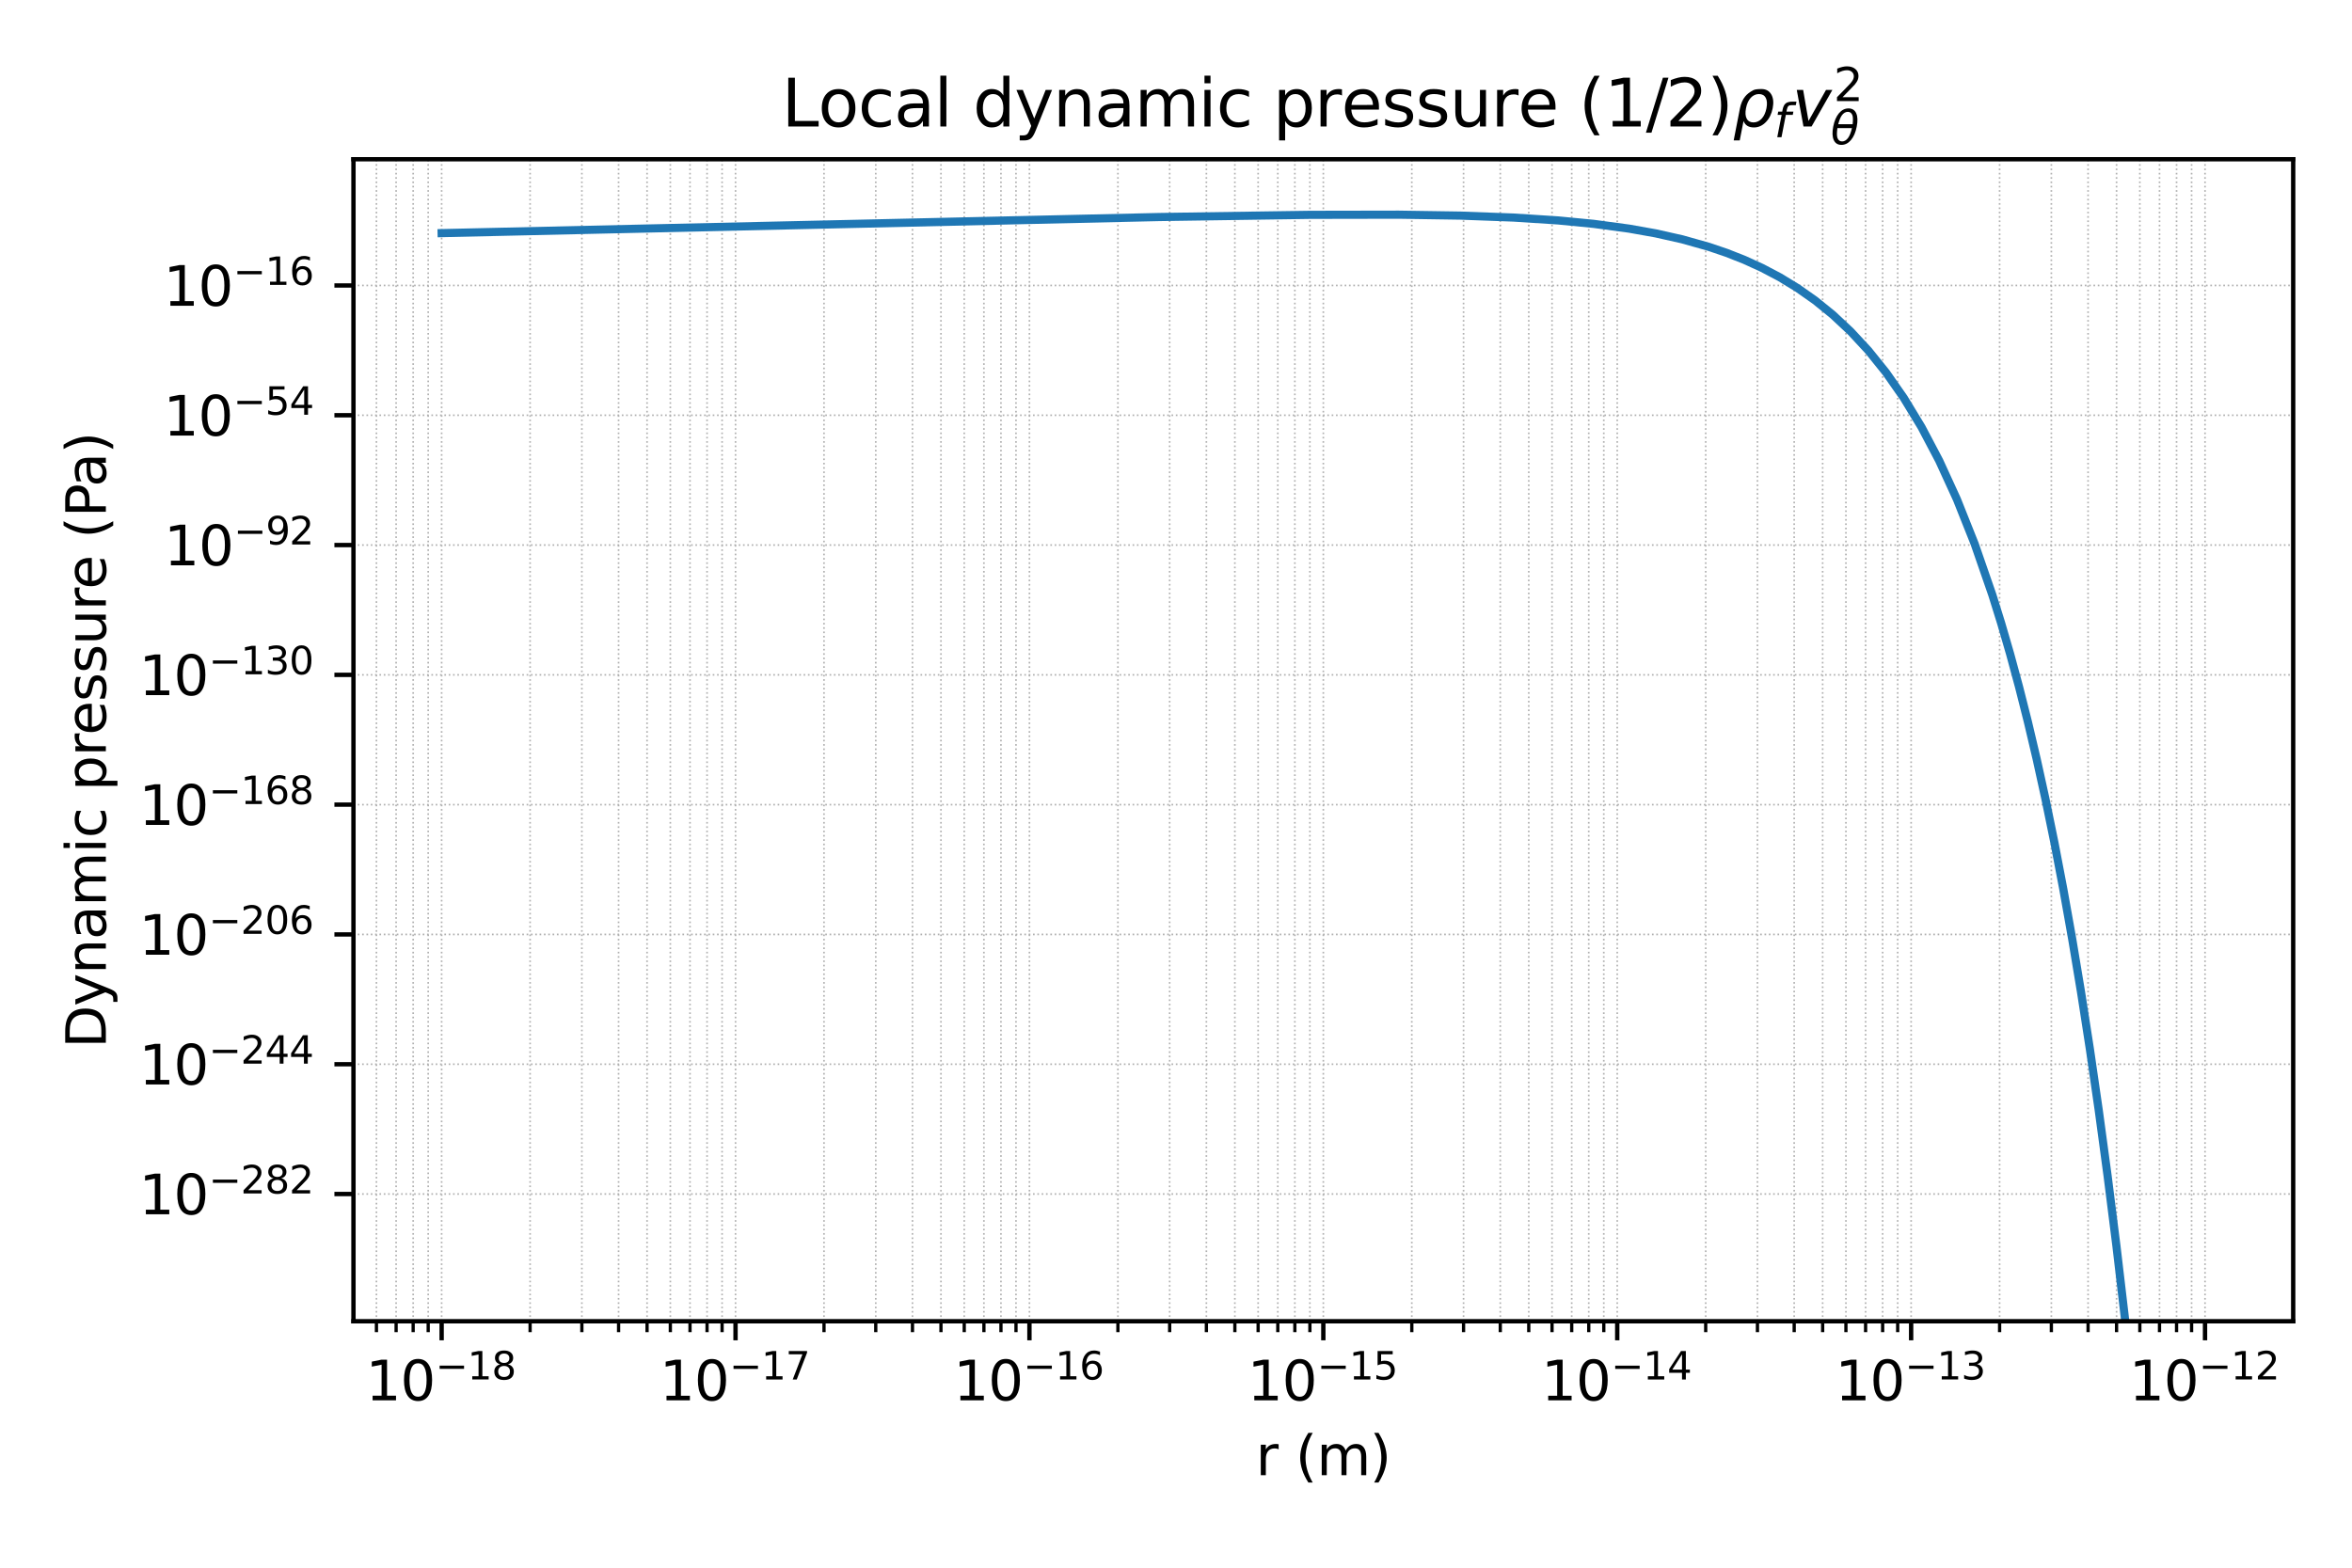<?xml version="1.0" encoding="utf-8" standalone="no"?>
<!DOCTYPE svg PUBLIC "-//W3C//DTD SVG 1.1//EN"
  "http://www.w3.org/Graphics/SVG/1.1/DTD/svg11.dtd">
<svg xmlns:xlink="http://www.w3.org/1999/xlink" width="432pt" height="288pt" viewBox="0 0 432 288" xmlns="http://www.w3.org/2000/svg" version="1.1">
 <defs>
  <style type="text/css">*{stroke-linejoin: round; stroke-linecap: butt}</style>
 </defs>
 <g id="figure_1">
  <g id="patch_1">
   <path d="M 0 288 
L 432 288 
L 432 0 
L 0 0 
z
" style="fill: #ffffff"/>
  </g>
  <g id="axes_1">
   <g id="patch_2">
    <path d="M 64.922 242.728 
L 421.2 242.728 
L 421.2 29.256 
L 64.922 29.256 
z
" style="fill: #ffffff"/>
   </g>
   <g id="matplotlib.axis_1">
    <g id="xtick_1">
     <g id="line2d_1">
      <path d="M 81.117 242.728 
L 81.117 29.256 
" clip-path="url(#p0507a3fc4e)" style="fill: none; stroke-dasharray: 0.3,0.495; stroke-dashoffset: 0; stroke: #b0b0b0; stroke-width: 0.3"/>
     </g>
     <g id="line2d_2">
      <defs>
       <path id="mee940ebb40" d="M 0 0 
L 0 3.5 
" style="stroke: #000000; stroke-width: 0.8"/>
      </defs>
      <g>
       <use xlink:href="#mee940ebb40" x="81.117" y="242.728" style="stroke: #000000; stroke-width: 0.8"/>
      </g>
     </g>
     <g id="text_1">
      <!-- $\mathdefault{10^{-18}}$ -->
      <g transform="translate(67.167 257.326) scale(0.1 -0.1)">
       <defs>
        <path id="DejaVuSans-31" d="M 794 531 
L 1825 531 
L 1825 4091 
L 703 3866 
L 703 4441 
L 1819 4666 
L 2450 4666 
L 2450 531 
L 3481 531 
L 3481 0 
L 794 0 
L 794 531 
z
" transform="scale(0.016)"/>
        <path id="DejaVuSans-30" d="M 2034 4250 
Q 1547 4250 1301 3770 
Q 1056 3291 1056 2328 
Q 1056 1369 1301 889 
Q 1547 409 2034 409 
Q 2525 409 2770 889 
Q 3016 1369 3016 2328 
Q 3016 3291 2770 3770 
Q 2525 4250 2034 4250 
z
M 2034 4750 
Q 2819 4750 3233 4129 
Q 3647 3509 3647 2328 
Q 3647 1150 3233 529 
Q 2819 -91 2034 -91 
Q 1250 -91 836 529 
Q 422 1150 422 2328 
Q 422 3509 836 4129 
Q 1250 4750 2034 4750 
z
" transform="scale(0.016)"/>
        <path id="DejaVuSans-2212" d="M 678 2272 
L 4684 2272 
L 4684 1741 
L 678 1741 
L 678 2272 
z
" transform="scale(0.016)"/>
        <path id="DejaVuSans-38" d="M 2034 2216 
Q 1584 2216 1326 1975 
Q 1069 1734 1069 1313 
Q 1069 891 1326 650 
Q 1584 409 2034 409 
Q 2484 409 2743 651 
Q 3003 894 3003 1313 
Q 3003 1734 2745 1975 
Q 2488 2216 2034 2216 
z
M 1403 2484 
Q 997 2584 770 2862 
Q 544 3141 544 3541 
Q 544 4100 942 4425 
Q 1341 4750 2034 4750 
Q 2731 4750 3128 4425 
Q 3525 4100 3525 3541 
Q 3525 3141 3298 2862 
Q 3072 2584 2669 2484 
Q 3125 2378 3379 2068 
Q 3634 1759 3634 1313 
Q 3634 634 3220 271 
Q 2806 -91 2034 -91 
Q 1263 -91 848 271 
Q 434 634 434 1313 
Q 434 1759 690 2068 
Q 947 2378 1403 2484 
z
M 1172 3481 
Q 1172 3119 1398 2916 
Q 1625 2713 2034 2713 
Q 2441 2713 2670 2916 
Q 2900 3119 2900 3481 
Q 2900 3844 2670 4047 
Q 2441 4250 2034 4250 
Q 1625 4250 1398 4047 
Q 1172 3844 1172 3481 
z
" transform="scale(0.016)"/>
       </defs>
       <use xlink:href="#DejaVuSans-31" transform="translate(0 0.766)"/>
       <use xlink:href="#DejaVuSans-30" transform="translate(63.623 0.766)"/>
       <use xlink:href="#DejaVuSans-2212" transform="translate(128.203 39.047) scale(0.7)"/>
       <use xlink:href="#DejaVuSans-31" transform="translate(186.855 39.047) scale(0.7)"/>
       <use xlink:href="#DejaVuSans-38" transform="translate(231.392 39.047) scale(0.7)"/>
      </g>
     </g>
    </g>
    <g id="xtick_2">
     <g id="line2d_3">
      <path d="M 135.098 242.728 
L 135.098 29.256 
" clip-path="url(#p0507a3fc4e)" style="fill: none; stroke-dasharray: 0.3,0.495; stroke-dashoffset: 0; stroke: #b0b0b0; stroke-width: 0.3"/>
     </g>
     <g id="line2d_4">
      <g>
       <use xlink:href="#mee940ebb40" x="135.098" y="242.728" style="stroke: #000000; stroke-width: 0.8"/>
      </g>
     </g>
     <g id="text_2">
      <!-- $\mathdefault{10^{-17}}$ -->
      <g transform="translate(121.148 257.326) scale(0.1 -0.1)">
       <defs>
        <path id="DejaVuSans-37" d="M 525 4666 
L 3525 4666 
L 3525 4397 
L 1831 0 
L 1172 0 
L 2766 4134 
L 525 4134 
L 525 4666 
z
" transform="scale(0.016)"/>
       </defs>
       <use xlink:href="#DejaVuSans-31" transform="translate(0 0.684)"/>
       <use xlink:href="#DejaVuSans-30" transform="translate(63.623 0.684)"/>
       <use xlink:href="#DejaVuSans-2212" transform="translate(128.203 38.966) scale(0.7)"/>
       <use xlink:href="#DejaVuSans-31" transform="translate(186.855 38.966) scale(0.7)"/>
       <use xlink:href="#DejaVuSans-37" transform="translate(231.392 38.966) scale(0.7)"/>
      </g>
     </g>
    </g>
    <g id="xtick_3">
     <g id="line2d_5">
      <path d="M 189.08 242.728 
L 189.08 29.256 
" clip-path="url(#p0507a3fc4e)" style="fill: none; stroke-dasharray: 0.3,0.495; stroke-dashoffset: 0; stroke: #b0b0b0; stroke-width: 0.3"/>
     </g>
     <g id="line2d_6">
      <g>
       <use xlink:href="#mee940ebb40" x="189.08" y="242.728" style="stroke: #000000; stroke-width: 0.8"/>
      </g>
     </g>
     <g id="text_3">
      <!-- $\mathdefault{10^{-16}}$ -->
      <g transform="translate(175.13 257.326) scale(0.1 -0.1)">
       <defs>
        <path id="DejaVuSans-36" d="M 2113 2584 
Q 1688 2584 1439 2293 
Q 1191 2003 1191 1497 
Q 1191 994 1439 701 
Q 1688 409 2113 409 
Q 2538 409 2786 701 
Q 3034 994 3034 1497 
Q 3034 2003 2786 2293 
Q 2538 2584 2113 2584 
z
M 3366 4563 
L 3366 3988 
Q 3128 4100 2886 4159 
Q 2644 4219 2406 4219 
Q 1781 4219 1451 3797 
Q 1122 3375 1075 2522 
Q 1259 2794 1537 2939 
Q 1816 3084 2150 3084 
Q 2853 3084 3261 2657 
Q 3669 2231 3669 1497 
Q 3669 778 3244 343 
Q 2819 -91 2113 -91 
Q 1303 -91 875 529 
Q 447 1150 447 2328 
Q 447 3434 972 4092 
Q 1497 4750 2381 4750 
Q 2619 4750 2861 4703 
Q 3103 4656 3366 4563 
z
" transform="scale(0.016)"/>
       </defs>
       <use xlink:href="#DejaVuSans-31" transform="translate(0 0.766)"/>
       <use xlink:href="#DejaVuSans-30" transform="translate(63.623 0.766)"/>
       <use xlink:href="#DejaVuSans-2212" transform="translate(128.203 39.047) scale(0.7)"/>
       <use xlink:href="#DejaVuSans-31" transform="translate(186.855 39.047) scale(0.7)"/>
       <use xlink:href="#DejaVuSans-36" transform="translate(231.392 39.047) scale(0.7)"/>
      </g>
     </g>
    </g>
    <g id="xtick_4">
     <g id="line2d_7">
      <path d="M 243.061 242.728 
L 243.061 29.256 
" clip-path="url(#p0507a3fc4e)" style="fill: none; stroke-dasharray: 0.3,0.495; stroke-dashoffset: 0; stroke: #b0b0b0; stroke-width: 0.3"/>
     </g>
     <g id="line2d_8">
      <g>
       <use xlink:href="#mee940ebb40" x="243.061" y="242.728" style="stroke: #000000; stroke-width: 0.8"/>
      </g>
     </g>
     <g id="text_4">
      <!-- $\mathdefault{10^{-15}}$ -->
      <g transform="translate(229.111 257.326) scale(0.1 -0.1)">
       <defs>
        <path id="DejaVuSans-35" d="M 691 4666 
L 3169 4666 
L 3169 4134 
L 1269 4134 
L 1269 2991 
Q 1406 3038 1543 3061 
Q 1681 3084 1819 3084 
Q 2600 3084 3056 2656 
Q 3513 2228 3513 1497 
Q 3513 744 3044 326 
Q 2575 -91 1722 -91 
Q 1428 -91 1123 -41 
Q 819 9 494 109 
L 494 744 
Q 775 591 1075 516 
Q 1375 441 1709 441 
Q 2250 441 2565 725 
Q 2881 1009 2881 1497 
Q 2881 1984 2565 2268 
Q 2250 2553 1709 2553 
Q 1456 2553 1204 2497 
Q 953 2441 691 2322 
L 691 4666 
z
" transform="scale(0.016)"/>
       </defs>
       <use xlink:href="#DejaVuSans-31" transform="translate(0 0.684)"/>
       <use xlink:href="#DejaVuSans-30" transform="translate(63.623 0.684)"/>
       <use xlink:href="#DejaVuSans-2212" transform="translate(128.203 38.966) scale(0.7)"/>
       <use xlink:href="#DejaVuSans-31" transform="translate(186.855 38.966) scale(0.7)"/>
       <use xlink:href="#DejaVuSans-35" transform="translate(231.392 38.966) scale(0.7)"/>
      </g>
     </g>
    </g>
    <g id="xtick_5">
     <g id="line2d_9">
      <path d="M 297.043 242.728 
L 297.043 29.256 
" clip-path="url(#p0507a3fc4e)" style="fill: none; stroke-dasharray: 0.3,0.495; stroke-dashoffset: 0; stroke: #b0b0b0; stroke-width: 0.3"/>
     </g>
     <g id="line2d_10">
      <g>
       <use xlink:href="#mee940ebb40" x="297.043" y="242.728" style="stroke: #000000; stroke-width: 0.8"/>
      </g>
     </g>
     <g id="text_5">
      <!-- $\mathdefault{10^{-14}}$ -->
      <g transform="translate(283.093 257.326) scale(0.1 -0.1)">
       <defs>
        <path id="DejaVuSans-34" d="M 2419 4116 
L 825 1625 
L 2419 1625 
L 2419 4116 
z
M 2253 4666 
L 3047 4666 
L 3047 1625 
L 3713 1625 
L 3713 1100 
L 3047 1100 
L 3047 0 
L 2419 0 
L 2419 1100 
L 313 1100 
L 313 1709 
L 2253 4666 
z
" transform="scale(0.016)"/>
       </defs>
       <use xlink:href="#DejaVuSans-31" transform="translate(0 0.684)"/>
       <use xlink:href="#DejaVuSans-30" transform="translate(63.623 0.684)"/>
       <use xlink:href="#DejaVuSans-2212" transform="translate(128.203 38.966) scale(0.7)"/>
       <use xlink:href="#DejaVuSans-31" transform="translate(186.855 38.966) scale(0.7)"/>
       <use xlink:href="#DejaVuSans-34" transform="translate(231.392 38.966) scale(0.7)"/>
      </g>
     </g>
    </g>
    <g id="xtick_6">
     <g id="line2d_11">
      <path d="M 351.024 242.728 
L 351.024 29.256 
" clip-path="url(#p0507a3fc4e)" style="fill: none; stroke-dasharray: 0.3,0.495; stroke-dashoffset: 0; stroke: #b0b0b0; stroke-width: 0.3"/>
     </g>
     <g id="line2d_12">
      <g>
       <use xlink:href="#mee940ebb40" x="351.024" y="242.728" style="stroke: #000000; stroke-width: 0.8"/>
      </g>
     </g>
     <g id="text_6">
      <!-- $\mathdefault{10^{-13}}$ -->
      <g transform="translate(337.074 257.326) scale(0.1 -0.1)">
       <defs>
        <path id="DejaVuSans-33" d="M 2597 2516 
Q 3050 2419 3304 2112 
Q 3559 1806 3559 1356 
Q 3559 666 3084 287 
Q 2609 -91 1734 -91 
Q 1441 -91 1130 -33 
Q 819 25 488 141 
L 488 750 
Q 750 597 1062 519 
Q 1375 441 1716 441 
Q 2309 441 2620 675 
Q 2931 909 2931 1356 
Q 2931 1769 2642 2001 
Q 2353 2234 1838 2234 
L 1294 2234 
L 1294 2753 
L 1863 2753 
Q 2328 2753 2575 2939 
Q 2822 3125 2822 3475 
Q 2822 3834 2567 4026 
Q 2313 4219 1838 4219 
Q 1578 4219 1281 4162 
Q 984 4106 628 3988 
L 628 4550 
Q 988 4650 1302 4700 
Q 1616 4750 1894 4750 
Q 2613 4750 3031 4423 
Q 3450 4097 3450 3541 
Q 3450 3153 3228 2886 
Q 3006 2619 2597 2516 
z
" transform="scale(0.016)"/>
       </defs>
       <use xlink:href="#DejaVuSans-31" transform="translate(0 0.766)"/>
       <use xlink:href="#DejaVuSans-30" transform="translate(63.623 0.766)"/>
       <use xlink:href="#DejaVuSans-2212" transform="translate(128.203 39.047) scale(0.7)"/>
       <use xlink:href="#DejaVuSans-31" transform="translate(186.855 39.047) scale(0.7)"/>
       <use xlink:href="#DejaVuSans-33" transform="translate(231.392 39.047) scale(0.7)"/>
      </g>
     </g>
    </g>
    <g id="xtick_7">
     <g id="line2d_13">
      <path d="M 405.006 242.728 
L 405.006 29.256 
" clip-path="url(#p0507a3fc4e)" style="fill: none; stroke-dasharray: 0.3,0.495; stroke-dashoffset: 0; stroke: #b0b0b0; stroke-width: 0.3"/>
     </g>
     <g id="line2d_14">
      <g>
       <use xlink:href="#mee940ebb40" x="405.006" y="242.728" style="stroke: #000000; stroke-width: 0.8"/>
      </g>
     </g>
     <g id="text_7">
      <!-- $\mathdefault{10^{-12}}$ -->
      <g transform="translate(391.056 257.326) scale(0.1 -0.1)">
       <defs>
        <path id="DejaVuSans-32" d="M 1228 531 
L 3431 531 
L 3431 0 
L 469 0 
L 469 531 
Q 828 903 1448 1529 
Q 2069 2156 2228 2338 
Q 2531 2678 2651 2914 
Q 2772 3150 2772 3378 
Q 2772 3750 2511 3984 
Q 2250 4219 1831 4219 
Q 1534 4219 1204 4116 
Q 875 4013 500 3803 
L 500 4441 
Q 881 4594 1212 4672 
Q 1544 4750 1819 4750 
Q 2544 4750 2975 4387 
Q 3406 4025 3406 3419 
Q 3406 3131 3298 2873 
Q 3191 2616 2906 2266 
Q 2828 2175 2409 1742 
Q 1991 1309 1228 531 
z
" transform="scale(0.016)"/>
       </defs>
       <use xlink:href="#DejaVuSans-31" transform="translate(0 0.766)"/>
       <use xlink:href="#DejaVuSans-30" transform="translate(63.623 0.766)"/>
       <use xlink:href="#DejaVuSans-2212" transform="translate(128.203 39.047) scale(0.7)"/>
       <use xlink:href="#DejaVuSans-31" transform="translate(186.855 39.047) scale(0.7)"/>
       <use xlink:href="#DejaVuSans-32" transform="translate(231.392 39.047) scale(0.7)"/>
      </g>
     </g>
    </g>
    <g id="xtick_8">
     <g id="line2d_15">
      <path d="M 69.141 242.728 
L 69.141 29.256 
" clip-path="url(#p0507a3fc4e)" style="fill: none; stroke-dasharray: 0.3,0.495; stroke-dashoffset: 0; stroke: #b0b0b0; stroke-width: 0.3"/>
     </g>
     <g id="line2d_16">
      <defs>
       <path id="m7744bddcf0" d="M 0 0 
L 0 2 
" style="stroke: #000000; stroke-width: 0.6"/>
      </defs>
      <g>
       <use xlink:href="#m7744bddcf0" x="69.141" y="242.728" style="stroke: #000000; stroke-width: 0.6"/>
      </g>
     </g>
    </g>
    <g id="xtick_9">
     <g id="line2d_17">
      <path d="M 72.755 242.728 
L 72.755 29.256 
" clip-path="url(#p0507a3fc4e)" style="fill: none; stroke-dasharray: 0.3,0.495; stroke-dashoffset: 0; stroke: #b0b0b0; stroke-width: 0.3"/>
     </g>
     <g id="line2d_18">
      <g>
       <use xlink:href="#m7744bddcf0" x="72.755" y="242.728" style="stroke: #000000; stroke-width: 0.6"/>
      </g>
     </g>
    </g>
    <g id="xtick_10">
     <g id="line2d_19">
      <path d="M 75.886 242.728 
L 75.886 29.256 
" clip-path="url(#p0507a3fc4e)" style="fill: none; stroke-dasharray: 0.3,0.495; stroke-dashoffset: 0; stroke: #b0b0b0; stroke-width: 0.3"/>
     </g>
     <g id="line2d_20">
      <g>
       <use xlink:href="#m7744bddcf0" x="75.886" y="242.728" style="stroke: #000000; stroke-width: 0.6"/>
      </g>
     </g>
    </g>
    <g id="xtick_11">
     <g id="line2d_21">
      <path d="M 78.647 242.728 
L 78.647 29.256 
" clip-path="url(#p0507a3fc4e)" style="fill: none; stroke-dasharray: 0.3,0.495; stroke-dashoffset: 0; stroke: #b0b0b0; stroke-width: 0.3"/>
     </g>
     <g id="line2d_22">
      <g>
       <use xlink:href="#m7744bddcf0" x="78.647" y="242.728" style="stroke: #000000; stroke-width: 0.6"/>
      </g>
     </g>
    </g>
    <g id="xtick_12">
     <g id="line2d_23">
      <path d="M 97.367 242.728 
L 97.367 29.256 
" clip-path="url(#p0507a3fc4e)" style="fill: none; stroke-dasharray: 0.3,0.495; stroke-dashoffset: 0; stroke: #b0b0b0; stroke-width: 0.3"/>
     </g>
     <g id="line2d_24">
      <g>
       <use xlink:href="#m7744bddcf0" x="97.367" y="242.728" style="stroke: #000000; stroke-width: 0.6"/>
      </g>
     </g>
    </g>
    <g id="xtick_13">
     <g id="line2d_25">
      <path d="M 106.873 242.728 
L 106.873 29.256 
" clip-path="url(#p0507a3fc4e)" style="fill: none; stroke-dasharray: 0.3,0.495; stroke-dashoffset: 0; stroke: #b0b0b0; stroke-width: 0.3"/>
     </g>
     <g id="line2d_26">
      <g>
       <use xlink:href="#m7744bddcf0" x="106.873" y="242.728" style="stroke: #000000; stroke-width: 0.6"/>
      </g>
     </g>
    </g>
    <g id="xtick_14">
     <g id="line2d_27">
      <path d="M 113.617 242.728 
L 113.617 29.256 
" clip-path="url(#p0507a3fc4e)" style="fill: none; stroke-dasharray: 0.3,0.495; stroke-dashoffset: 0; stroke: #b0b0b0; stroke-width: 0.3"/>
     </g>
     <g id="line2d_28">
      <g>
       <use xlink:href="#m7744bddcf0" x="113.617" y="242.728" style="stroke: #000000; stroke-width: 0.6"/>
      </g>
     </g>
    </g>
    <g id="xtick_15">
     <g id="line2d_29">
      <path d="M 118.848 242.728 
L 118.848 29.256 
" clip-path="url(#p0507a3fc4e)" style="fill: none; stroke-dasharray: 0.3,0.495; stroke-dashoffset: 0; stroke: #b0b0b0; stroke-width: 0.3"/>
     </g>
     <g id="line2d_30">
      <g>
       <use xlink:href="#m7744bddcf0" x="118.848" y="242.728" style="stroke: #000000; stroke-width: 0.6"/>
      </g>
     </g>
    </g>
    <g id="xtick_16">
     <g id="line2d_31">
      <path d="M 123.123 242.728 
L 123.123 29.256 
" clip-path="url(#p0507a3fc4e)" style="fill: none; stroke-dasharray: 0.3,0.495; stroke-dashoffset: 0; stroke: #b0b0b0; stroke-width: 0.3"/>
     </g>
     <g id="line2d_32">
      <g>
       <use xlink:href="#m7744bddcf0" x="123.123" y="242.728" style="stroke: #000000; stroke-width: 0.6"/>
      </g>
     </g>
    </g>
    <g id="xtick_17">
     <g id="line2d_33">
      <path d="M 126.736 242.728 
L 126.736 29.256 
" clip-path="url(#p0507a3fc4e)" style="fill: none; stroke-dasharray: 0.3,0.495; stroke-dashoffset: 0; stroke: #b0b0b0; stroke-width: 0.3"/>
     </g>
     <g id="line2d_34">
      <g>
       <use xlink:href="#m7744bddcf0" x="126.736" y="242.728" style="stroke: #000000; stroke-width: 0.6"/>
      </g>
     </g>
    </g>
    <g id="xtick_18">
     <g id="line2d_35">
      <path d="M 129.867 242.728 
L 129.867 29.256 
" clip-path="url(#p0507a3fc4e)" style="fill: none; stroke-dasharray: 0.3,0.495; stroke-dashoffset: 0; stroke: #b0b0b0; stroke-width: 0.3"/>
     </g>
     <g id="line2d_36">
      <g>
       <use xlink:href="#m7744bddcf0" x="129.867" y="242.728" style="stroke: #000000; stroke-width: 0.6"/>
      </g>
     </g>
    </g>
    <g id="xtick_19">
     <g id="line2d_37">
      <path d="M 132.628 242.728 
L 132.628 29.256 
" clip-path="url(#p0507a3fc4e)" style="fill: none; stroke-dasharray: 0.3,0.495; stroke-dashoffset: 0; stroke: #b0b0b0; stroke-width: 0.3"/>
     </g>
     <g id="line2d_38">
      <g>
       <use xlink:href="#m7744bddcf0" x="132.628" y="242.728" style="stroke: #000000; stroke-width: 0.6"/>
      </g>
     </g>
    </g>
    <g id="xtick_20">
     <g id="line2d_39">
      <path d="M 151.348 242.728 
L 151.348 29.256 
" clip-path="url(#p0507a3fc4e)" style="fill: none; stroke-dasharray: 0.3,0.495; stroke-dashoffset: 0; stroke: #b0b0b0; stroke-width: 0.3"/>
     </g>
     <g id="line2d_40">
      <g>
       <use xlink:href="#m7744bddcf0" x="151.348" y="242.728" style="stroke: #000000; stroke-width: 0.6"/>
      </g>
     </g>
    </g>
    <g id="xtick_21">
     <g id="line2d_41">
      <path d="M 160.854 242.728 
L 160.854 29.256 
" clip-path="url(#p0507a3fc4e)" style="fill: none; stroke-dasharray: 0.3,0.495; stroke-dashoffset: 0; stroke: #b0b0b0; stroke-width: 0.3"/>
     </g>
     <g id="line2d_42">
      <g>
       <use xlink:href="#m7744bddcf0" x="160.854" y="242.728" style="stroke: #000000; stroke-width: 0.6"/>
      </g>
     </g>
    </g>
    <g id="xtick_22">
     <g id="line2d_43">
      <path d="M 167.598 242.728 
L 167.598 29.256 
" clip-path="url(#p0507a3fc4e)" style="fill: none; stroke-dasharray: 0.3,0.495; stroke-dashoffset: 0; stroke: #b0b0b0; stroke-width: 0.3"/>
     </g>
     <g id="line2d_44">
      <g>
       <use xlink:href="#m7744bddcf0" x="167.598" y="242.728" style="stroke: #000000; stroke-width: 0.6"/>
      </g>
     </g>
    </g>
    <g id="xtick_23">
     <g id="line2d_45">
      <path d="M 172.83 242.728 
L 172.83 29.256 
" clip-path="url(#p0507a3fc4e)" style="fill: none; stroke-dasharray: 0.3,0.495; stroke-dashoffset: 0; stroke: #b0b0b0; stroke-width: 0.3"/>
     </g>
     <g id="line2d_46">
      <g>
       <use xlink:href="#m7744bddcf0" x="172.83" y="242.728" style="stroke: #000000; stroke-width: 0.6"/>
      </g>
     </g>
    </g>
    <g id="xtick_24">
     <g id="line2d_47">
      <path d="M 177.104 242.728 
L 177.104 29.256 
" clip-path="url(#p0507a3fc4e)" style="fill: none; stroke-dasharray: 0.3,0.495; stroke-dashoffset: 0; stroke: #b0b0b0; stroke-width: 0.3"/>
     </g>
     <g id="line2d_48">
      <g>
       <use xlink:href="#m7744bddcf0" x="177.104" y="242.728" style="stroke: #000000; stroke-width: 0.6"/>
      </g>
     </g>
    </g>
    <g id="xtick_25">
     <g id="line2d_49">
      <path d="M 180.718 242.728 
L 180.718 29.256 
" clip-path="url(#p0507a3fc4e)" style="fill: none; stroke-dasharray: 0.3,0.495; stroke-dashoffset: 0; stroke: #b0b0b0; stroke-width: 0.3"/>
     </g>
     <g id="line2d_50">
      <g>
       <use xlink:href="#m7744bddcf0" x="180.718" y="242.728" style="stroke: #000000; stroke-width: 0.6"/>
      </g>
     </g>
    </g>
    <g id="xtick_26">
     <g id="line2d_51">
      <path d="M 183.848 242.728 
L 183.848 29.256 
" clip-path="url(#p0507a3fc4e)" style="fill: none; stroke-dasharray: 0.3,0.495; stroke-dashoffset: 0; stroke: #b0b0b0; stroke-width: 0.3"/>
     </g>
     <g id="line2d_52">
      <g>
       <use xlink:href="#m7744bddcf0" x="183.848" y="242.728" style="stroke: #000000; stroke-width: 0.6"/>
      </g>
     </g>
    </g>
    <g id="xtick_27">
     <g id="line2d_53">
      <path d="M 186.61 242.728 
L 186.61 29.256 
" clip-path="url(#p0507a3fc4e)" style="fill: none; stroke-dasharray: 0.3,0.495; stroke-dashoffset: 0; stroke: #b0b0b0; stroke-width: 0.3"/>
     </g>
     <g id="line2d_54">
      <g>
       <use xlink:href="#m7744bddcf0" x="186.61" y="242.728" style="stroke: #000000; stroke-width: 0.6"/>
      </g>
     </g>
    </g>
    <g id="xtick_28">
     <g id="line2d_55">
      <path d="M 205.33 242.728 
L 205.33 29.256 
" clip-path="url(#p0507a3fc4e)" style="fill: none; stroke-dasharray: 0.3,0.495; stroke-dashoffset: 0; stroke: #b0b0b0; stroke-width: 0.3"/>
     </g>
     <g id="line2d_56">
      <g>
       <use xlink:href="#m7744bddcf0" x="205.33" y="242.728" style="stroke: #000000; stroke-width: 0.6"/>
      </g>
     </g>
    </g>
    <g id="xtick_29">
     <g id="line2d_57">
      <path d="M 214.835 242.728 
L 214.835 29.256 
" clip-path="url(#p0507a3fc4e)" style="fill: none; stroke-dasharray: 0.3,0.495; stroke-dashoffset: 0; stroke: #b0b0b0; stroke-width: 0.3"/>
     </g>
     <g id="line2d_58">
      <g>
       <use xlink:href="#m7744bddcf0" x="214.835" y="242.728" style="stroke: #000000; stroke-width: 0.6"/>
      </g>
     </g>
    </g>
    <g id="xtick_30">
     <g id="line2d_59">
      <path d="M 221.58 242.728 
L 221.58 29.256 
" clip-path="url(#p0507a3fc4e)" style="fill: none; stroke-dasharray: 0.3,0.495; stroke-dashoffset: 0; stroke: #b0b0b0; stroke-width: 0.3"/>
     </g>
     <g id="line2d_60">
      <g>
       <use xlink:href="#m7744bddcf0" x="221.58" y="242.728" style="stroke: #000000; stroke-width: 0.6"/>
      </g>
     </g>
    </g>
    <g id="xtick_31">
     <g id="line2d_61">
      <path d="M 226.811 242.728 
L 226.811 29.256 
" clip-path="url(#p0507a3fc4e)" style="fill: none; stroke-dasharray: 0.3,0.495; stroke-dashoffset: 0; stroke: #b0b0b0; stroke-width: 0.3"/>
     </g>
     <g id="line2d_62">
      <g>
       <use xlink:href="#m7744bddcf0" x="226.811" y="242.728" style="stroke: #000000; stroke-width: 0.6"/>
      </g>
     </g>
    </g>
    <g id="xtick_32">
     <g id="line2d_63">
      <path d="M 231.085 242.728 
L 231.085 29.256 
" clip-path="url(#p0507a3fc4e)" style="fill: none; stroke-dasharray: 0.3,0.495; stroke-dashoffset: 0; stroke: #b0b0b0; stroke-width: 0.3"/>
     </g>
     <g id="line2d_64">
      <g>
       <use xlink:href="#m7744bddcf0" x="231.085" y="242.728" style="stroke: #000000; stroke-width: 0.6"/>
      </g>
     </g>
    </g>
    <g id="xtick_33">
     <g id="line2d_65">
      <path d="M 234.699 242.728 
L 234.699 29.256 
" clip-path="url(#p0507a3fc4e)" style="fill: none; stroke-dasharray: 0.3,0.495; stroke-dashoffset: 0; stroke: #b0b0b0; stroke-width: 0.3"/>
     </g>
     <g id="line2d_66">
      <g>
       <use xlink:href="#m7744bddcf0" x="234.699" y="242.728" style="stroke: #000000; stroke-width: 0.6"/>
      </g>
     </g>
    </g>
    <g id="xtick_34">
     <g id="line2d_67">
      <path d="M 237.83 242.728 
L 237.83 29.256 
" clip-path="url(#p0507a3fc4e)" style="fill: none; stroke-dasharray: 0.3,0.495; stroke-dashoffset: 0; stroke: #b0b0b0; stroke-width: 0.3"/>
     </g>
     <g id="line2d_68">
      <g>
       <use xlink:href="#m7744bddcf0" x="237.83" y="242.728" style="stroke: #000000; stroke-width: 0.6"/>
      </g>
     </g>
    </g>
    <g id="xtick_35">
     <g id="line2d_69">
      <path d="M 240.591 242.728 
L 240.591 29.256 
" clip-path="url(#p0507a3fc4e)" style="fill: none; stroke-dasharray: 0.3,0.495; stroke-dashoffset: 0; stroke: #b0b0b0; stroke-width: 0.3"/>
     </g>
     <g id="line2d_70">
      <g>
       <use xlink:href="#m7744bddcf0" x="240.591" y="242.728" style="stroke: #000000; stroke-width: 0.6"/>
      </g>
     </g>
    </g>
    <g id="xtick_36">
     <g id="line2d_71">
      <path d="M 259.311 242.728 
L 259.311 29.256 
" clip-path="url(#p0507a3fc4e)" style="fill: none; stroke-dasharray: 0.3,0.495; stroke-dashoffset: 0; stroke: #b0b0b0; stroke-width: 0.3"/>
     </g>
     <g id="line2d_72">
      <g>
       <use xlink:href="#m7744bddcf0" x="259.311" y="242.728" style="stroke: #000000; stroke-width: 0.6"/>
      </g>
     </g>
    </g>
    <g id="xtick_37">
     <g id="line2d_73">
      <path d="M 268.817 242.728 
L 268.817 29.256 
" clip-path="url(#p0507a3fc4e)" style="fill: none; stroke-dasharray: 0.3,0.495; stroke-dashoffset: 0; stroke: #b0b0b0; stroke-width: 0.3"/>
     </g>
     <g id="line2d_74">
      <g>
       <use xlink:href="#m7744bddcf0" x="268.817" y="242.728" style="stroke: #000000; stroke-width: 0.6"/>
      </g>
     </g>
    </g>
    <g id="xtick_38">
     <g id="line2d_75">
      <path d="M 275.561 242.728 
L 275.561 29.256 
" clip-path="url(#p0507a3fc4e)" style="fill: none; stroke-dasharray: 0.3,0.495; stroke-dashoffset: 0; stroke: #b0b0b0; stroke-width: 0.3"/>
     </g>
     <g id="line2d_76">
      <g>
       <use xlink:href="#m7744bddcf0" x="275.561" y="242.728" style="stroke: #000000; stroke-width: 0.6"/>
      </g>
     </g>
    </g>
    <g id="xtick_39">
     <g id="line2d_77">
      <path d="M 280.793 242.728 
L 280.793 29.256 
" clip-path="url(#p0507a3fc4e)" style="fill: none; stroke-dasharray: 0.3,0.495; stroke-dashoffset: 0; stroke: #b0b0b0; stroke-width: 0.3"/>
     </g>
     <g id="line2d_78">
      <g>
       <use xlink:href="#m7744bddcf0" x="280.793" y="242.728" style="stroke: #000000; stroke-width: 0.6"/>
      </g>
     </g>
    </g>
    <g id="xtick_40">
     <g id="line2d_79">
      <path d="M 285.067 242.728 
L 285.067 29.256 
" clip-path="url(#p0507a3fc4e)" style="fill: none; stroke-dasharray: 0.3,0.495; stroke-dashoffset: 0; stroke: #b0b0b0; stroke-width: 0.3"/>
     </g>
     <g id="line2d_80">
      <g>
       <use xlink:href="#m7744bddcf0" x="285.067" y="242.728" style="stroke: #000000; stroke-width: 0.6"/>
      </g>
     </g>
    </g>
    <g id="xtick_41">
     <g id="line2d_81">
      <path d="M 288.681 242.728 
L 288.681 29.256 
" clip-path="url(#p0507a3fc4e)" style="fill: none; stroke-dasharray: 0.3,0.495; stroke-dashoffset: 0; stroke: #b0b0b0; stroke-width: 0.3"/>
     </g>
     <g id="line2d_82">
      <g>
       <use xlink:href="#m7744bddcf0" x="288.681" y="242.728" style="stroke: #000000; stroke-width: 0.6"/>
      </g>
     </g>
    </g>
    <g id="xtick_42">
     <g id="line2d_83">
      <path d="M 291.811 242.728 
L 291.811 29.256 
" clip-path="url(#p0507a3fc4e)" style="fill: none; stroke-dasharray: 0.3,0.495; stroke-dashoffset: 0; stroke: #b0b0b0; stroke-width: 0.3"/>
     </g>
     <g id="line2d_84">
      <g>
       <use xlink:href="#m7744bddcf0" x="291.811" y="242.728" style="stroke: #000000; stroke-width: 0.6"/>
      </g>
     </g>
    </g>
    <g id="xtick_43">
     <g id="line2d_85">
      <path d="M 294.573 242.728 
L 294.573 29.256 
" clip-path="url(#p0507a3fc4e)" style="fill: none; stroke-dasharray: 0.3,0.495; stroke-dashoffset: 0; stroke: #b0b0b0; stroke-width: 0.3"/>
     </g>
     <g id="line2d_86">
      <g>
       <use xlink:href="#m7744bddcf0" x="294.573" y="242.728" style="stroke: #000000; stroke-width: 0.6"/>
      </g>
     </g>
    </g>
    <g id="xtick_44">
     <g id="line2d_87">
      <path d="M 313.293 242.728 
L 313.293 29.256 
" clip-path="url(#p0507a3fc4e)" style="fill: none; stroke-dasharray: 0.3,0.495; stroke-dashoffset: 0; stroke: #b0b0b0; stroke-width: 0.3"/>
     </g>
     <g id="line2d_88">
      <g>
       <use xlink:href="#m7744bddcf0" x="313.293" y="242.728" style="stroke: #000000; stroke-width: 0.6"/>
      </g>
     </g>
    </g>
    <g id="xtick_45">
     <g id="line2d_89">
      <path d="M 322.798 242.728 
L 322.798 29.256 
" clip-path="url(#p0507a3fc4e)" style="fill: none; stroke-dasharray: 0.3,0.495; stroke-dashoffset: 0; stroke: #b0b0b0; stroke-width: 0.3"/>
     </g>
     <g id="line2d_90">
      <g>
       <use xlink:href="#m7744bddcf0" x="322.798" y="242.728" style="stroke: #000000; stroke-width: 0.6"/>
      </g>
     </g>
    </g>
    <g id="xtick_46">
     <g id="line2d_91">
      <path d="M 329.543 242.728 
L 329.543 29.256 
" clip-path="url(#p0507a3fc4e)" style="fill: none; stroke-dasharray: 0.3,0.495; stroke-dashoffset: 0; stroke: #b0b0b0; stroke-width: 0.3"/>
     </g>
     <g id="line2d_92">
      <g>
       <use xlink:href="#m7744bddcf0" x="329.543" y="242.728" style="stroke: #000000; stroke-width: 0.6"/>
      </g>
     </g>
    </g>
    <g id="xtick_47">
     <g id="line2d_93">
      <path d="M 334.774 242.728 
L 334.774 29.256 
" clip-path="url(#p0507a3fc4e)" style="fill: none; stroke-dasharray: 0.3,0.495; stroke-dashoffset: 0; stroke: #b0b0b0; stroke-width: 0.3"/>
     </g>
     <g id="line2d_94">
      <g>
       <use xlink:href="#m7744bddcf0" x="334.774" y="242.728" style="stroke: #000000; stroke-width: 0.6"/>
      </g>
     </g>
    </g>
    <g id="xtick_48">
     <g id="line2d_95">
      <path d="M 339.048 242.728 
L 339.048 29.256 
" clip-path="url(#p0507a3fc4e)" style="fill: none; stroke-dasharray: 0.3,0.495; stroke-dashoffset: 0; stroke: #b0b0b0; stroke-width: 0.3"/>
     </g>
     <g id="line2d_96">
      <g>
       <use xlink:href="#m7744bddcf0" x="339.048" y="242.728" style="stroke: #000000; stroke-width: 0.6"/>
      </g>
     </g>
    </g>
    <g id="xtick_49">
     <g id="line2d_97">
      <path d="M 342.662 242.728 
L 342.662 29.256 
" clip-path="url(#p0507a3fc4e)" style="fill: none; stroke-dasharray: 0.3,0.495; stroke-dashoffset: 0; stroke: #b0b0b0; stroke-width: 0.3"/>
     </g>
     <g id="line2d_98">
      <g>
       <use xlink:href="#m7744bddcf0" x="342.662" y="242.728" style="stroke: #000000; stroke-width: 0.6"/>
      </g>
     </g>
    </g>
    <g id="xtick_50">
     <g id="line2d_99">
      <path d="M 345.793 242.728 
L 345.793 29.256 
" clip-path="url(#p0507a3fc4e)" style="fill: none; stroke-dasharray: 0.3,0.495; stroke-dashoffset: 0; stroke: #b0b0b0; stroke-width: 0.3"/>
     </g>
     <g id="line2d_100">
      <g>
       <use xlink:href="#m7744bddcf0" x="345.793" y="242.728" style="stroke: #000000; stroke-width: 0.6"/>
      </g>
     </g>
    </g>
    <g id="xtick_51">
     <g id="line2d_101">
      <path d="M 348.554 242.728 
L 348.554 29.256 
" clip-path="url(#p0507a3fc4e)" style="fill: none; stroke-dasharray: 0.3,0.495; stroke-dashoffset: 0; stroke: #b0b0b0; stroke-width: 0.3"/>
     </g>
     <g id="line2d_102">
      <g>
       <use xlink:href="#m7744bddcf0" x="348.554" y="242.728" style="stroke: #000000; stroke-width: 0.6"/>
      </g>
     </g>
    </g>
    <g id="xtick_52">
     <g id="line2d_103">
      <path d="M 367.274 242.728 
L 367.274 29.256 
" clip-path="url(#p0507a3fc4e)" style="fill: none; stroke-dasharray: 0.3,0.495; stroke-dashoffset: 0; stroke: #b0b0b0; stroke-width: 0.3"/>
     </g>
     <g id="line2d_104">
      <g>
       <use xlink:href="#m7744bddcf0" x="367.274" y="242.728" style="stroke: #000000; stroke-width: 0.6"/>
      </g>
     </g>
    </g>
    <g id="xtick_53">
     <g id="line2d_105">
      <path d="M 376.78 242.728 
L 376.78 29.256 
" clip-path="url(#p0507a3fc4e)" style="fill: none; stroke-dasharray: 0.3,0.495; stroke-dashoffset: 0; stroke: #b0b0b0; stroke-width: 0.3"/>
     </g>
     <g id="line2d_106">
      <g>
       <use xlink:href="#m7744bddcf0" x="376.78" y="242.728" style="stroke: #000000; stroke-width: 0.6"/>
      </g>
     </g>
    </g>
    <g id="xtick_54">
     <g id="line2d_107">
      <path d="M 383.524 242.728 
L 383.524 29.256 
" clip-path="url(#p0507a3fc4e)" style="fill: none; stroke-dasharray: 0.3,0.495; stroke-dashoffset: 0; stroke: #b0b0b0; stroke-width: 0.3"/>
     </g>
     <g id="line2d_108">
      <g>
       <use xlink:href="#m7744bddcf0" x="383.524" y="242.728" style="stroke: #000000; stroke-width: 0.6"/>
      </g>
     </g>
    </g>
    <g id="xtick_55">
     <g id="line2d_109">
      <path d="M 388.756 242.728 
L 388.756 29.256 
" clip-path="url(#p0507a3fc4e)" style="fill: none; stroke-dasharray: 0.3,0.495; stroke-dashoffset: 0; stroke: #b0b0b0; stroke-width: 0.3"/>
     </g>
     <g id="line2d_110">
      <g>
       <use xlink:href="#m7744bddcf0" x="388.756" y="242.728" style="stroke: #000000; stroke-width: 0.6"/>
      </g>
     </g>
    </g>
    <g id="xtick_56">
     <g id="line2d_111">
      <path d="M 393.03 242.728 
L 393.03 29.256 
" clip-path="url(#p0507a3fc4e)" style="fill: none; stroke-dasharray: 0.3,0.495; stroke-dashoffset: 0; stroke: #b0b0b0; stroke-width: 0.3"/>
     </g>
     <g id="line2d_112">
      <g>
       <use xlink:href="#m7744bddcf0" x="393.03" y="242.728" style="stroke: #000000; stroke-width: 0.6"/>
      </g>
     </g>
    </g>
    <g id="xtick_57">
     <g id="line2d_113">
      <path d="M 396.644 242.728 
L 396.644 29.256 
" clip-path="url(#p0507a3fc4e)" style="fill: none; stroke-dasharray: 0.3,0.495; stroke-dashoffset: 0; stroke: #b0b0b0; stroke-width: 0.3"/>
     </g>
     <g id="line2d_114">
      <g>
       <use xlink:href="#m7744bddcf0" x="396.644" y="242.728" style="stroke: #000000; stroke-width: 0.6"/>
      </g>
     </g>
    </g>
    <g id="xtick_58">
     <g id="line2d_115">
      <path d="M 399.774 242.728 
L 399.774 29.256 
" clip-path="url(#p0507a3fc4e)" style="fill: none; stroke-dasharray: 0.3,0.495; stroke-dashoffset: 0; stroke: #b0b0b0; stroke-width: 0.3"/>
     </g>
     <g id="line2d_116">
      <g>
       <use xlink:href="#m7744bddcf0" x="399.774" y="242.728" style="stroke: #000000; stroke-width: 0.6"/>
      </g>
     </g>
    </g>
    <g id="xtick_59">
     <g id="line2d_117">
      <path d="M 402.536 242.728 
L 402.536 29.256 
" clip-path="url(#p0507a3fc4e)" style="fill: none; stroke-dasharray: 0.3,0.495; stroke-dashoffset: 0; stroke: #b0b0b0; stroke-width: 0.3"/>
     </g>
     <g id="line2d_118">
      <g>
       <use xlink:href="#m7744bddcf0" x="402.536" y="242.728" style="stroke: #000000; stroke-width: 0.6"/>
      </g>
     </g>
    </g>
    <g id="text_8">
     <!-- r (m) -->
     <g transform="translate(230.645 271.005) scale(0.1 -0.1)">
      <defs>
       <path id="DejaVuSans-72" d="M 2631 2963 
Q 2534 3019 2420 3045 
Q 2306 3072 2169 3072 
Q 1681 3072 1420 2755 
Q 1159 2438 1159 1844 
L 1159 0 
L 581 0 
L 581 3500 
L 1159 3500 
L 1159 2956 
Q 1341 3275 1631 3429 
Q 1922 3584 2338 3584 
Q 2397 3584 2469 3576 
Q 2541 3569 2628 3553 
L 2631 2963 
z
" transform="scale(0.016)"/>
       <path id="DejaVuSans-20" transform="scale(0.016)"/>
       <path id="DejaVuSans-28" d="M 1984 4856 
Q 1566 4138 1362 3434 
Q 1159 2731 1159 2009 
Q 1159 1288 1364 580 
Q 1569 -128 1984 -844 
L 1484 -844 
Q 1016 -109 783 600 
Q 550 1309 550 2009 
Q 550 2706 781 3412 
Q 1013 4119 1484 4856 
L 1984 4856 
z
" transform="scale(0.016)"/>
       <path id="DejaVuSans-6d" d="M 3328 2828 
Q 3544 3216 3844 3400 
Q 4144 3584 4550 3584 
Q 5097 3584 5394 3201 
Q 5691 2819 5691 2113 
L 5691 0 
L 5113 0 
L 5113 2094 
Q 5113 2597 4934 2840 
Q 4756 3084 4391 3084 
Q 3944 3084 3684 2787 
Q 3425 2491 3425 1978 
L 3425 0 
L 2847 0 
L 2847 2094 
Q 2847 2600 2669 2842 
Q 2491 3084 2119 3084 
Q 1678 3084 1418 2786 
Q 1159 2488 1159 1978 
L 1159 0 
L 581 0 
L 581 3500 
L 1159 3500 
L 1159 2956 
Q 1356 3278 1631 3431 
Q 1906 3584 2284 3584 
Q 2666 3584 2933 3390 
Q 3200 3197 3328 2828 
z
" transform="scale(0.016)"/>
       <path id="DejaVuSans-29" d="M 513 4856 
L 1013 4856 
Q 1481 4119 1714 3412 
Q 1947 2706 1947 2009 
Q 1947 1309 1714 600 
Q 1481 -109 1013 -844 
L 513 -844 
Q 928 -128 1133 580 
Q 1338 1288 1338 2009 
Q 1338 2731 1133 3434 
Q 928 4138 513 4856 
z
" transform="scale(0.016)"/>
      </defs>
      <use xlink:href="#DejaVuSans-72"/>
      <use xlink:href="#DejaVuSans-20" transform="translate(41.113 0)"/>
      <use xlink:href="#DejaVuSans-28" transform="translate(72.9 0)"/>
      <use xlink:href="#DejaVuSans-6d" transform="translate(111.914 0)"/>
      <use xlink:href="#DejaVuSans-29" transform="translate(209.326 0)"/>
     </g>
    </g>
   </g>
   <g id="matplotlib.axis_2">
    <g id="ytick_1">
     <g id="line2d_119">
      <path d="M 64.922 219.354 
L 421.2 219.354 
" clip-path="url(#p0507a3fc4e)" style="fill: none; stroke-dasharray: 0.3,0.495; stroke-dashoffset: 0; stroke: #b0b0b0; stroke-width: 0.3"/>
     </g>
     <g id="line2d_120">
      <defs>
       <path id="m6cb6b91502" d="M 0 0 
L -3.5 0 
" style="stroke: #000000; stroke-width: 0.8"/>
      </defs>
      <g>
       <use xlink:href="#m6cb6b91502" x="64.922" y="219.354" style="stroke: #000000; stroke-width: 0.8"/>
      </g>
     </g>
     <g id="text_9">
      <!-- $\mathdefault{10^{-282}}$ -->
      <g transform="translate(25.522 223.153) scale(0.1 -0.1)">
       <use xlink:href="#DejaVuSans-31" transform="translate(0 0.766)"/>
       <use xlink:href="#DejaVuSans-30" transform="translate(63.623 0.766)"/>
       <use xlink:href="#DejaVuSans-2212" transform="translate(128.203 39.047) scale(0.7)"/>
       <use xlink:href="#DejaVuSans-32" transform="translate(186.855 39.047) scale(0.7)"/>
       <use xlink:href="#DejaVuSans-38" transform="translate(231.392 39.047) scale(0.7)"/>
       <use xlink:href="#DejaVuSans-32" transform="translate(275.928 39.047) scale(0.7)"/>
      </g>
     </g>
    </g>
    <g id="ytick_2">
     <g id="line2d_121">
      <path d="M 64.922 195.51 
L 421.2 195.51 
" clip-path="url(#p0507a3fc4e)" style="fill: none; stroke-dasharray: 0.3,0.495; stroke-dashoffset: 0; stroke: #b0b0b0; stroke-width: 0.3"/>
     </g>
     <g id="line2d_122">
      <g>
       <use xlink:href="#m6cb6b91502" x="64.922" y="195.51" style="stroke: #000000; stroke-width: 0.8"/>
      </g>
     </g>
     <g id="text_10">
      <!-- $\mathdefault{10^{-244}}$ -->
      <g transform="translate(25.522 199.309) scale(0.1 -0.1)">
       <use xlink:href="#DejaVuSans-31" transform="translate(0 0.766)"/>
       <use xlink:href="#DejaVuSans-30" transform="translate(63.623 0.766)"/>
       <use xlink:href="#DejaVuSans-2212" transform="translate(128.203 39.047) scale(0.7)"/>
       <use xlink:href="#DejaVuSans-32" transform="translate(186.855 39.047) scale(0.7)"/>
       <use xlink:href="#DejaVuSans-34" transform="translate(231.392 39.047) scale(0.7)"/>
       <use xlink:href="#DejaVuSans-34" transform="translate(275.928 39.047) scale(0.7)"/>
      </g>
     </g>
    </g>
    <g id="ytick_3">
     <g id="line2d_123">
      <path d="M 64.922 171.665 
L 421.2 171.665 
" clip-path="url(#p0507a3fc4e)" style="fill: none; stroke-dasharray: 0.3,0.495; stroke-dashoffset: 0; stroke: #b0b0b0; stroke-width: 0.3"/>
     </g>
     <g id="line2d_124">
      <g>
       <use xlink:href="#m6cb6b91502" x="64.922" y="171.665" style="stroke: #000000; stroke-width: 0.8"/>
      </g>
     </g>
     <g id="text_11">
      <!-- $\mathdefault{10^{-206}}$ -->
      <g transform="translate(25.522 175.465) scale(0.1 -0.1)">
       <use xlink:href="#DejaVuSans-31" transform="translate(0 0.766)"/>
       <use xlink:href="#DejaVuSans-30" transform="translate(63.623 0.766)"/>
       <use xlink:href="#DejaVuSans-2212" transform="translate(128.203 39.047) scale(0.7)"/>
       <use xlink:href="#DejaVuSans-32" transform="translate(186.855 39.047) scale(0.7)"/>
       <use xlink:href="#DejaVuSans-30" transform="translate(231.392 39.047) scale(0.7)"/>
       <use xlink:href="#DejaVuSans-36" transform="translate(275.928 39.047) scale(0.7)"/>
      </g>
     </g>
    </g>
    <g id="ytick_4">
     <g id="line2d_125">
      <path d="M 64.922 147.821 
L 421.2 147.821 
" clip-path="url(#p0507a3fc4e)" style="fill: none; stroke-dasharray: 0.3,0.495; stroke-dashoffset: 0; stroke: #b0b0b0; stroke-width: 0.3"/>
     </g>
     <g id="line2d_126">
      <g>
       <use xlink:href="#m6cb6b91502" x="64.922" y="147.821" style="stroke: #000000; stroke-width: 0.8"/>
      </g>
     </g>
     <g id="text_12">
      <!-- $\mathdefault{10^{-168}}$ -->
      <g transform="translate(25.522 151.62) scale(0.1 -0.1)">
       <use xlink:href="#DejaVuSans-31" transform="translate(0 0.766)"/>
       <use xlink:href="#DejaVuSans-30" transform="translate(63.623 0.766)"/>
       <use xlink:href="#DejaVuSans-2212" transform="translate(128.203 39.047) scale(0.7)"/>
       <use xlink:href="#DejaVuSans-31" transform="translate(186.855 39.047) scale(0.7)"/>
       <use xlink:href="#DejaVuSans-36" transform="translate(231.392 39.047) scale(0.7)"/>
       <use xlink:href="#DejaVuSans-38" transform="translate(275.928 39.047) scale(0.7)"/>
      </g>
     </g>
    </g>
    <g id="ytick_5">
     <g id="line2d_127">
      <path d="M 64.922 123.977 
L 421.2 123.977 
" clip-path="url(#p0507a3fc4e)" style="fill: none; stroke-dasharray: 0.3,0.495; stroke-dashoffset: 0; stroke: #b0b0b0; stroke-width: 0.3"/>
     </g>
     <g id="line2d_128">
      <g>
       <use xlink:href="#m6cb6b91502" x="64.922" y="123.977" style="stroke: #000000; stroke-width: 0.8"/>
      </g>
     </g>
     <g id="text_13">
      <!-- $\mathdefault{10^{-130}}$ -->
      <g transform="translate(25.522 127.776) scale(0.1 -0.1)">
       <use xlink:href="#DejaVuSans-31" transform="translate(0 0.766)"/>
       <use xlink:href="#DejaVuSans-30" transform="translate(63.623 0.766)"/>
       <use xlink:href="#DejaVuSans-2212" transform="translate(128.203 39.047) scale(0.7)"/>
       <use xlink:href="#DejaVuSans-31" transform="translate(186.855 39.047) scale(0.7)"/>
       <use xlink:href="#DejaVuSans-33" transform="translate(231.392 39.047) scale(0.7)"/>
       <use xlink:href="#DejaVuSans-30" transform="translate(275.928 39.047) scale(0.7)"/>
      </g>
     </g>
    </g>
    <g id="ytick_6">
     <g id="line2d_129">
      <path d="M 64.922 100.132 
L 421.2 100.132 
" clip-path="url(#p0507a3fc4e)" style="fill: none; stroke-dasharray: 0.3,0.495; stroke-dashoffset: 0; stroke: #b0b0b0; stroke-width: 0.3"/>
     </g>
     <g id="line2d_130">
      <g>
       <use xlink:href="#m6cb6b91502" x="64.922" y="100.132" style="stroke: #000000; stroke-width: 0.8"/>
      </g>
     </g>
     <g id="text_14">
      <!-- $\mathdefault{10^{-92}}$ -->
      <g transform="translate(30.122 103.931) scale(0.1 -0.1)">
       <defs>
        <path id="DejaVuSans-39" d="M 703 97 
L 703 672 
Q 941 559 1184 500 
Q 1428 441 1663 441 
Q 2288 441 2617 861 
Q 2947 1281 2994 2138 
Q 2813 1869 2534 1725 
Q 2256 1581 1919 1581 
Q 1219 1581 811 2004 
Q 403 2428 403 3163 
Q 403 3881 828 4315 
Q 1253 4750 1959 4750 
Q 2769 4750 3195 4129 
Q 3622 3509 3622 2328 
Q 3622 1225 3098 567 
Q 2575 -91 1691 -91 
Q 1453 -91 1209 -44 
Q 966 3 703 97 
z
M 1959 2075 
Q 2384 2075 2632 2365 
Q 2881 2656 2881 3163 
Q 2881 3666 2632 3958 
Q 2384 4250 1959 4250 
Q 1534 4250 1286 3958 
Q 1038 3666 1038 3163 
Q 1038 2656 1286 2365 
Q 1534 2075 1959 2075 
z
" transform="scale(0.016)"/>
       </defs>
       <use xlink:href="#DejaVuSans-31" transform="translate(0 0.766)"/>
       <use xlink:href="#DejaVuSans-30" transform="translate(63.623 0.766)"/>
       <use xlink:href="#DejaVuSans-2212" transform="translate(128.203 39.047) scale(0.7)"/>
       <use xlink:href="#DejaVuSans-39" transform="translate(186.855 39.047) scale(0.7)"/>
       <use xlink:href="#DejaVuSans-32" transform="translate(230.167 39.047) scale(0.7)"/>
      </g>
     </g>
    </g>
    <g id="ytick_7">
     <g id="line2d_131">
      <path d="M 64.922 76.288 
L 421.2 76.288 
" clip-path="url(#p0507a3fc4e)" style="fill: none; stroke-dasharray: 0.3,0.495; stroke-dashoffset: 0; stroke: #b0b0b0; stroke-width: 0.3"/>
     </g>
     <g id="line2d_132">
      <g>
       <use xlink:href="#m6cb6b91502" x="64.922" y="76.288" style="stroke: #000000; stroke-width: 0.8"/>
      </g>
     </g>
     <g id="text_15">
      <!-- $\mathdefault{10^{-54}}$ -->
      <g transform="translate(30.022 80.087) scale(0.1 -0.1)">
       <use xlink:href="#DejaVuSans-31" transform="translate(0 0.684)"/>
       <use xlink:href="#DejaVuSans-30" transform="translate(63.623 0.684)"/>
       <use xlink:href="#DejaVuSans-2212" transform="translate(128.203 38.966) scale(0.7)"/>
       <use xlink:href="#DejaVuSans-35" transform="translate(186.855 38.966) scale(0.7)"/>
       <use xlink:href="#DejaVuSans-34" transform="translate(231.392 38.966) scale(0.7)"/>
      </g>
     </g>
    </g>
    <g id="ytick_8">
     <g id="line2d_133">
      <path d="M 64.922 52.443 
L 421.2 52.443 
" clip-path="url(#p0507a3fc4e)" style="fill: none; stroke-dasharray: 0.3,0.495; stroke-dashoffset: 0; stroke: #b0b0b0; stroke-width: 0.3"/>
     </g>
     <g id="line2d_134">
      <g>
       <use xlink:href="#m6cb6b91502" x="64.922" y="52.443" style="stroke: #000000; stroke-width: 0.8"/>
      </g>
     </g>
     <g id="text_16">
      <!-- $\mathdefault{10^{-16}}$ -->
      <g transform="translate(30.022 56.243) scale(0.1 -0.1)">
       <use xlink:href="#DejaVuSans-31" transform="translate(0 0.766)"/>
       <use xlink:href="#DejaVuSans-30" transform="translate(63.623 0.766)"/>
       <use xlink:href="#DejaVuSans-2212" transform="translate(128.203 39.047) scale(0.7)"/>
       <use xlink:href="#DejaVuSans-31" transform="translate(186.855 39.047) scale(0.7)"/>
       <use xlink:href="#DejaVuSans-36" transform="translate(231.392 39.047) scale(0.7)"/>
      </g>
     </g>
    </g>
    <g id="text_17">
     <!-- Dynamic pressure (Pa) -->
     <g transform="translate(19.443 192.568) rotate(-90) scale(0.1 -0.1)">
      <defs>
       <path id="DejaVuSans-44" d="M 1259 4147 
L 1259 519 
L 2022 519 
Q 2988 519 3436 956 
Q 3884 1394 3884 2338 
Q 3884 3275 3436 3711 
Q 2988 4147 2022 4147 
L 1259 4147 
z
M 628 4666 
L 1925 4666 
Q 3281 4666 3915 4102 
Q 4550 3538 4550 2338 
Q 4550 1131 3912 565 
Q 3275 0 1925 0 
L 628 0 
L 628 4666 
z
" transform="scale(0.016)"/>
       <path id="DejaVuSans-79" d="M 2059 -325 
Q 1816 -950 1584 -1140 
Q 1353 -1331 966 -1331 
L 506 -1331 
L 506 -850 
L 844 -850 
Q 1081 -850 1212 -737 
Q 1344 -625 1503 -206 
L 1606 56 
L 191 3500 
L 800 3500 
L 1894 763 
L 2988 3500 
L 3597 3500 
L 2059 -325 
z
" transform="scale(0.016)"/>
       <path id="DejaVuSans-6e" d="M 3513 2113 
L 3513 0 
L 2938 0 
L 2938 2094 
Q 2938 2591 2744 2837 
Q 2550 3084 2163 3084 
Q 1697 3084 1428 2787 
Q 1159 2491 1159 1978 
L 1159 0 
L 581 0 
L 581 3500 
L 1159 3500 
L 1159 2956 
Q 1366 3272 1645 3428 
Q 1925 3584 2291 3584 
Q 2894 3584 3203 3211 
Q 3513 2838 3513 2113 
z
" transform="scale(0.016)"/>
       <path id="DejaVuSans-61" d="M 2194 1759 
Q 1497 1759 1228 1600 
Q 959 1441 959 1056 
Q 959 750 1161 570 
Q 1363 391 1709 391 
Q 2188 391 2477 730 
Q 2766 1069 2766 1631 
L 2766 1759 
L 2194 1759 
z
M 3341 1997 
L 3341 0 
L 2766 0 
L 2766 531 
Q 2569 213 2275 61 
Q 1981 -91 1556 -91 
Q 1019 -91 701 211 
Q 384 513 384 1019 
Q 384 1609 779 1909 
Q 1175 2209 1959 2209 
L 2766 2209 
L 2766 2266 
Q 2766 2663 2505 2880 
Q 2244 3097 1772 3097 
Q 1472 3097 1187 3025 
Q 903 2953 641 2809 
L 641 3341 
Q 956 3463 1253 3523 
Q 1550 3584 1831 3584 
Q 2591 3584 2966 3190 
Q 3341 2797 3341 1997 
z
" transform="scale(0.016)"/>
       <path id="DejaVuSans-69" d="M 603 3500 
L 1178 3500 
L 1178 0 
L 603 0 
L 603 3500 
z
M 603 4863 
L 1178 4863 
L 1178 4134 
L 603 4134 
L 603 4863 
z
" transform="scale(0.016)"/>
       <path id="DejaVuSans-63" d="M 3122 3366 
L 3122 2828 
Q 2878 2963 2633 3030 
Q 2388 3097 2138 3097 
Q 1578 3097 1268 2742 
Q 959 2388 959 1747 
Q 959 1106 1268 751 
Q 1578 397 2138 397 
Q 2388 397 2633 464 
Q 2878 531 3122 666 
L 3122 134 
Q 2881 22 2623 -34 
Q 2366 -91 2075 -91 
Q 1284 -91 818 406 
Q 353 903 353 1747 
Q 353 2603 823 3093 
Q 1294 3584 2113 3584 
Q 2378 3584 2631 3529 
Q 2884 3475 3122 3366 
z
" transform="scale(0.016)"/>
       <path id="DejaVuSans-70" d="M 1159 525 
L 1159 -1331 
L 581 -1331 
L 581 3500 
L 1159 3500 
L 1159 2969 
Q 1341 3281 1617 3432 
Q 1894 3584 2278 3584 
Q 2916 3584 3314 3078 
Q 3713 2572 3713 1747 
Q 3713 922 3314 415 
Q 2916 -91 2278 -91 
Q 1894 -91 1617 61 
Q 1341 213 1159 525 
z
M 3116 1747 
Q 3116 2381 2855 2742 
Q 2594 3103 2138 3103 
Q 1681 3103 1420 2742 
Q 1159 2381 1159 1747 
Q 1159 1113 1420 752 
Q 1681 391 2138 391 
Q 2594 391 2855 752 
Q 3116 1113 3116 1747 
z
" transform="scale(0.016)"/>
       <path id="DejaVuSans-65" d="M 3597 1894 
L 3597 1613 
L 953 1613 
Q 991 1019 1311 708 
Q 1631 397 2203 397 
Q 2534 397 2845 478 
Q 3156 559 3463 722 
L 3463 178 
Q 3153 47 2828 -22 
Q 2503 -91 2169 -91 
Q 1331 -91 842 396 
Q 353 884 353 1716 
Q 353 2575 817 3079 
Q 1281 3584 2069 3584 
Q 2775 3584 3186 3129 
Q 3597 2675 3597 1894 
z
M 3022 2063 
Q 3016 2534 2758 2815 
Q 2500 3097 2075 3097 
Q 1594 3097 1305 2825 
Q 1016 2553 972 2059 
L 3022 2063 
z
" transform="scale(0.016)"/>
       <path id="DejaVuSans-73" d="M 2834 3397 
L 2834 2853 
Q 2591 2978 2328 3040 
Q 2066 3103 1784 3103 
Q 1356 3103 1142 2972 
Q 928 2841 928 2578 
Q 928 2378 1081 2264 
Q 1234 2150 1697 2047 
L 1894 2003 
Q 2506 1872 2764 1633 
Q 3022 1394 3022 966 
Q 3022 478 2636 193 
Q 2250 -91 1575 -91 
Q 1294 -91 989 -36 
Q 684 19 347 128 
L 347 722 
Q 666 556 975 473 
Q 1284 391 1588 391 
Q 1994 391 2212 530 
Q 2431 669 2431 922 
Q 2431 1156 2273 1281 
Q 2116 1406 1581 1522 
L 1381 1569 
Q 847 1681 609 1914 
Q 372 2147 372 2553 
Q 372 3047 722 3315 
Q 1072 3584 1716 3584 
Q 2034 3584 2315 3537 
Q 2597 3491 2834 3397 
z
" transform="scale(0.016)"/>
       <path id="DejaVuSans-75" d="M 544 1381 
L 544 3500 
L 1119 3500 
L 1119 1403 
Q 1119 906 1312 657 
Q 1506 409 1894 409 
Q 2359 409 2629 706 
Q 2900 1003 2900 1516 
L 2900 3500 
L 3475 3500 
L 3475 0 
L 2900 0 
L 2900 538 
Q 2691 219 2414 64 
Q 2138 -91 1772 -91 
Q 1169 -91 856 284 
Q 544 659 544 1381 
z
M 1991 3584 
L 1991 3584 
z
" transform="scale(0.016)"/>
       <path id="DejaVuSans-50" d="M 1259 4147 
L 1259 2394 
L 2053 2394 
Q 2494 2394 2734 2622 
Q 2975 2850 2975 3272 
Q 2975 3691 2734 3919 
Q 2494 4147 2053 4147 
L 1259 4147 
z
M 628 4666 
L 2053 4666 
Q 2838 4666 3239 4311 
Q 3641 3956 3641 3272 
Q 3641 2581 3239 2228 
Q 2838 1875 2053 1875 
L 1259 1875 
L 1259 0 
L 628 0 
L 628 4666 
z
" transform="scale(0.016)"/>
      </defs>
      <use xlink:href="#DejaVuSans-44"/>
      <use xlink:href="#DejaVuSans-79" transform="translate(77.002 0)"/>
      <use xlink:href="#DejaVuSans-6e" transform="translate(136.182 0)"/>
      <use xlink:href="#DejaVuSans-61" transform="translate(199.561 0)"/>
      <use xlink:href="#DejaVuSans-6d" transform="translate(260.84 0)"/>
      <use xlink:href="#DejaVuSans-69" transform="translate(358.252 0)"/>
      <use xlink:href="#DejaVuSans-63" transform="translate(386.035 0)"/>
      <use xlink:href="#DejaVuSans-20" transform="translate(441.016 0)"/>
      <use xlink:href="#DejaVuSans-70" transform="translate(472.803 0)"/>
      <use xlink:href="#DejaVuSans-72" transform="translate(536.279 0)"/>
      <use xlink:href="#DejaVuSans-65" transform="translate(575.143 0)"/>
      <use xlink:href="#DejaVuSans-73" transform="translate(636.666 0)"/>
      <use xlink:href="#DejaVuSans-73" transform="translate(688.766 0)"/>
      <use xlink:href="#DejaVuSans-75" transform="translate(740.865 0)"/>
      <use xlink:href="#DejaVuSans-72" transform="translate(804.244 0)"/>
      <use xlink:href="#DejaVuSans-65" transform="translate(843.107 0)"/>
      <use xlink:href="#DejaVuSans-20" transform="translate(904.631 0)"/>
      <use xlink:href="#DejaVuSans-28" transform="translate(936.418 0)"/>
      <use xlink:href="#DejaVuSans-50" transform="translate(975.432 0)"/>
      <use xlink:href="#DejaVuSans-61" transform="translate(1031.234 0)"/>
      <use xlink:href="#DejaVuSans-29" transform="translate(1092.514 0)"/>
     </g>
    </g>
   </g>
   <g id="line2d_135">
    <path d="M 81.117 42.828 
L 212.951 39.87 
L 240.62 39.468 
L 256.896 39.439 
L 268.289 39.611 
L 278.054 39.97 
L 286.192 40.495 
L 292.702 41.123 
L 299.213 42.001 
L 304.096 42.87 
L 308.978 43.967 
L 313.861 45.343 
L 317.116 46.448 
L 320.371 47.729 
L 323.626 49.212 
L 326.882 50.927 
L 330.137 52.909 
L 333.392 55.197 
L 336.647 57.837 
L 339.902 60.882 
L 343.157 64.392 
L 346.413 68.435 
L 349.668 73.093 
L 352.923 78.455 
L 356.178 84.627 
L 359.433 91.73 
L 362.688 99.902 
L 365.944 109.303 
L 367.571 114.52 
L 369.199 120.115 
L 370.826 126.115 
L 372.454 132.549 
L 374.082 139.448 
L 375.709 146.846 
L 377.337 154.778 
L 378.964 163.284 
L 380.592 172.404 
L 382.219 182.182 
L 383.847 192.665 
L 385.475 203.905 
L 387.102 215.956 
L 388.73 228.876 
L 390.357 242.728 
L 390.534 289 
L 390.534 289 
" clip-path="url(#p0507a3fc4e)" style="fill: none; stroke: #1f77b4; stroke-width: 1.5; stroke-linecap: square"/>
   </g>
   <g id="patch_3">
    <path d="M 64.922 242.728 
L 64.922 29.256 
" style="fill: none; stroke: #000000; stroke-width: 0.8; stroke-linejoin: miter; stroke-linecap: square"/>
   </g>
   <g id="patch_4">
    <path d="M 421.2 242.728 
L 421.2 29.256 
" style="fill: none; stroke: #000000; stroke-width: 0.8; stroke-linejoin: miter; stroke-linecap: square"/>
   </g>
   <g id="patch_5">
    <path d="M 64.922 242.728 
L 421.2 242.728 
" style="fill: none; stroke: #000000; stroke-width: 0.8; stroke-linejoin: miter; stroke-linecap: square"/>
   </g>
   <g id="patch_6">
    <path d="M 64.922 29.256 
L 421.2 29.256 
" style="fill: none; stroke: #000000; stroke-width: 0.8; stroke-linejoin: miter; stroke-linecap: square"/>
   </g>
   <g id="text_18">
    <!-- Local dynamic pressure $(1/2)\rho_f v_\theta^2$ -->
    <g transform="translate(143.581 23.256) scale(0.12 -0.12)">
     <defs>
      <path id="DejaVuSans-4c" d="M 628 4666 
L 1259 4666 
L 1259 531 
L 3531 531 
L 3531 0 
L 628 0 
L 628 4666 
z
" transform="scale(0.016)"/>
      <path id="DejaVuSans-6f" d="M 1959 3097 
Q 1497 3097 1228 2736 
Q 959 2375 959 1747 
Q 959 1119 1226 758 
Q 1494 397 1959 397 
Q 2419 397 2687 759 
Q 2956 1122 2956 1747 
Q 2956 2369 2687 2733 
Q 2419 3097 1959 3097 
z
M 1959 3584 
Q 2709 3584 3137 3096 
Q 3566 2609 3566 1747 
Q 3566 888 3137 398 
Q 2709 -91 1959 -91 
Q 1206 -91 779 398 
Q 353 888 353 1747 
Q 353 2609 779 3096 
Q 1206 3584 1959 3584 
z
" transform="scale(0.016)"/>
      <path id="DejaVuSans-6c" d="M 603 4863 
L 1178 4863 
L 1178 0 
L 603 0 
L 603 4863 
z
" transform="scale(0.016)"/>
      <path id="DejaVuSans-64" d="M 2906 2969 
L 2906 4863 
L 3481 4863 
L 3481 0 
L 2906 0 
L 2906 525 
Q 2725 213 2448 61 
Q 2172 -91 1784 -91 
Q 1150 -91 751 415 
Q 353 922 353 1747 
Q 353 2572 751 3078 
Q 1150 3584 1784 3584 
Q 2172 3584 2448 3432 
Q 2725 3281 2906 2969 
z
M 947 1747 
Q 947 1113 1208 752 
Q 1469 391 1925 391 
Q 2381 391 2643 752 
Q 2906 1113 2906 1747 
Q 2906 2381 2643 2742 
Q 2381 3103 1925 3103 
Q 1469 3103 1208 2742 
Q 947 2381 947 1747 
z
" transform="scale(0.016)"/>
      <path id="DejaVuSans-2f" d="M 1625 4666 
L 2156 4666 
L 531 -594 
L 0 -594 
L 1625 4666 
z
" transform="scale(0.016)"/>
      <path id="DejaVuSans-Oblique-3c1" d="M 1203 2875 
Q 1453 3194 1981 3475 
Q 2188 3584 2756 3584 
Q 3394 3584 3694 3078 
Q 3994 2572 3834 1747 
Q 3672 922 3175 415 
Q 2678 -91 2041 -91 
Q 1656 -91 1409 63 
Q 1163 213 1044 525 
L 681 -1331 
L 103 -1331 
L 697 1716 
Q 838 2438 1203 2875 
z
M 3238 1747 
Q 3359 2381 3169 2744 
Q 2978 3103 2522 3103 
Q 2066 3103 1734 2744 
Q 1403 2381 1281 1747 
Q 1156 1113 1347 750 
Q 1538 391 1994 391 
Q 2450 391 2781 750 
Q 3113 1113 3238 1747 
z
" transform="scale(0.016)"/>
      <path id="DejaVuSans-Oblique-66" d="M 3059 4863 
L 2969 4384 
L 2419 4384 
Q 2106 4384 1964 4261 
Q 1822 4138 1753 3809 
L 1691 3500 
L 2638 3500 
L 2553 3053 
L 1606 3053 
L 1013 0 
L 434 0 
L 1031 3053 
L 481 3053 
L 563 3500 
L 1113 3500 
L 1159 3744 
Q 1278 4363 1576 4613 
Q 1875 4863 2516 4863 
L 3059 4863 
z
" transform="scale(0.016)"/>
      <path id="DejaVuSans-Oblique-76" d="M 459 3500 
L 1069 3500 
L 1581 525 
L 3256 3500 
L 3866 3500 
L 1875 0 
L 1100 0 
L 459 3500 
z
" transform="scale(0.016)"/>
      <path id="DejaVuSans-Oblique-3b8" d="M 2913 2219 
L 925 2219 
Q 791 1284 928 888 
Q 1100 400 1566 400 
Q 2034 400 2391 891 
Q 2703 1322 2913 2219 
z
M 3009 2750 
Q 3094 3638 2984 3950 
Q 2813 4444 2353 4444 
Q 1875 4444 1525 3956 
Q 1250 3563 1034 2750 
L 3009 2750 
z
M 2444 4913 
Q 3194 4913 3494 4250 
Q 3794 3591 3566 2422 
Q 3341 1256 2781 594 
Q 2225 -72 1475 -72 
Q 722 -72 425 594 
Q 128 1256 353 2422 
Q 581 3591 1134 4250 
Q 1691 4913 2444 4913 
z
" transform="scale(0.016)"/>
     </defs>
     <use xlink:href="#DejaVuSans-4c" transform="translate(0 0.155)"/>
     <use xlink:href="#DejaVuSans-6f" transform="translate(55.713 0.155)"/>
     <use xlink:href="#DejaVuSans-63" transform="translate(116.895 0.155)"/>
     <use xlink:href="#DejaVuSans-61" transform="translate(171.875 0.155)"/>
     <use xlink:href="#DejaVuSans-6c" transform="translate(233.154 0.155)"/>
     <use xlink:href="#DejaVuSans-20" transform="translate(260.938 0.155)"/>
     <use xlink:href="#DejaVuSans-64" transform="translate(292.725 0.155)"/>
     <use xlink:href="#DejaVuSans-79" transform="translate(356.201 0.155)"/>
     <use xlink:href="#DejaVuSans-6e" transform="translate(415.381 0.155)"/>
     <use xlink:href="#DejaVuSans-61" transform="translate(478.76 0.155)"/>
     <use xlink:href="#DejaVuSans-6d" transform="translate(540.039 0.155)"/>
     <use xlink:href="#DejaVuSans-69" transform="translate(637.451 0.155)"/>
     <use xlink:href="#DejaVuSans-63" transform="translate(665.234 0.155)"/>
     <use xlink:href="#DejaVuSans-20" transform="translate(720.215 0.155)"/>
     <use xlink:href="#DejaVuSans-70" transform="translate(752.002 0.155)"/>
     <use xlink:href="#DejaVuSans-72" transform="translate(815.479 0.155)"/>
     <use xlink:href="#DejaVuSans-65" transform="translate(856.592 0.155)"/>
     <use xlink:href="#DejaVuSans-73" transform="translate(918.115 0.155)"/>
     <use xlink:href="#DejaVuSans-73" transform="translate(970.215 0.155)"/>
     <use xlink:href="#DejaVuSans-75" transform="translate(1022.314 0.155)"/>
     <use xlink:href="#DejaVuSans-72" transform="translate(1085.693 0.155)"/>
     <use xlink:href="#DejaVuSans-65" transform="translate(1126.807 0.155)"/>
     <use xlink:href="#DejaVuSans-20" transform="translate(1188.33 0.155)"/>
     <use xlink:href="#DejaVuSans-28" transform="translate(1220.117 0.155)"/>
     <use xlink:href="#DejaVuSans-31" transform="translate(1259.131 0.155)"/>
     <use xlink:href="#DejaVuSans-2f" transform="translate(1322.754 0.155)"/>
     <use xlink:href="#DejaVuSans-32" transform="translate(1352.82 0.155)"/>
     <use xlink:href="#DejaVuSans-29" transform="translate(1416.443 0.155)"/>
     <use xlink:href="#DejaVuSans-Oblique-3c1" transform="translate(1455.457 0.155)"/>
     <use xlink:href="#DejaVuSans-Oblique-66" transform="translate(1518.934 -16.252) scale(0.7)"/>
     <use xlink:href="#DejaVuSans-Oblique-76" transform="translate(1546.312 0.155)"/>
     <use xlink:href="#DejaVuSans-32" transform="translate(1609.957 39.047) scale(0.7)"/>
     <use xlink:href="#DejaVuSans-Oblique-3b8" transform="translate(1605.491 -27.189) scale(0.7)"/>
    </g>
   </g>
  </g>
 </g>
 <defs>
  <clipPath id="p0507a3fc4e">
   <rect x="64.922" y="29.256" width="356.278" height="213.472"/>
  </clipPath>
 </defs>
</svg>
